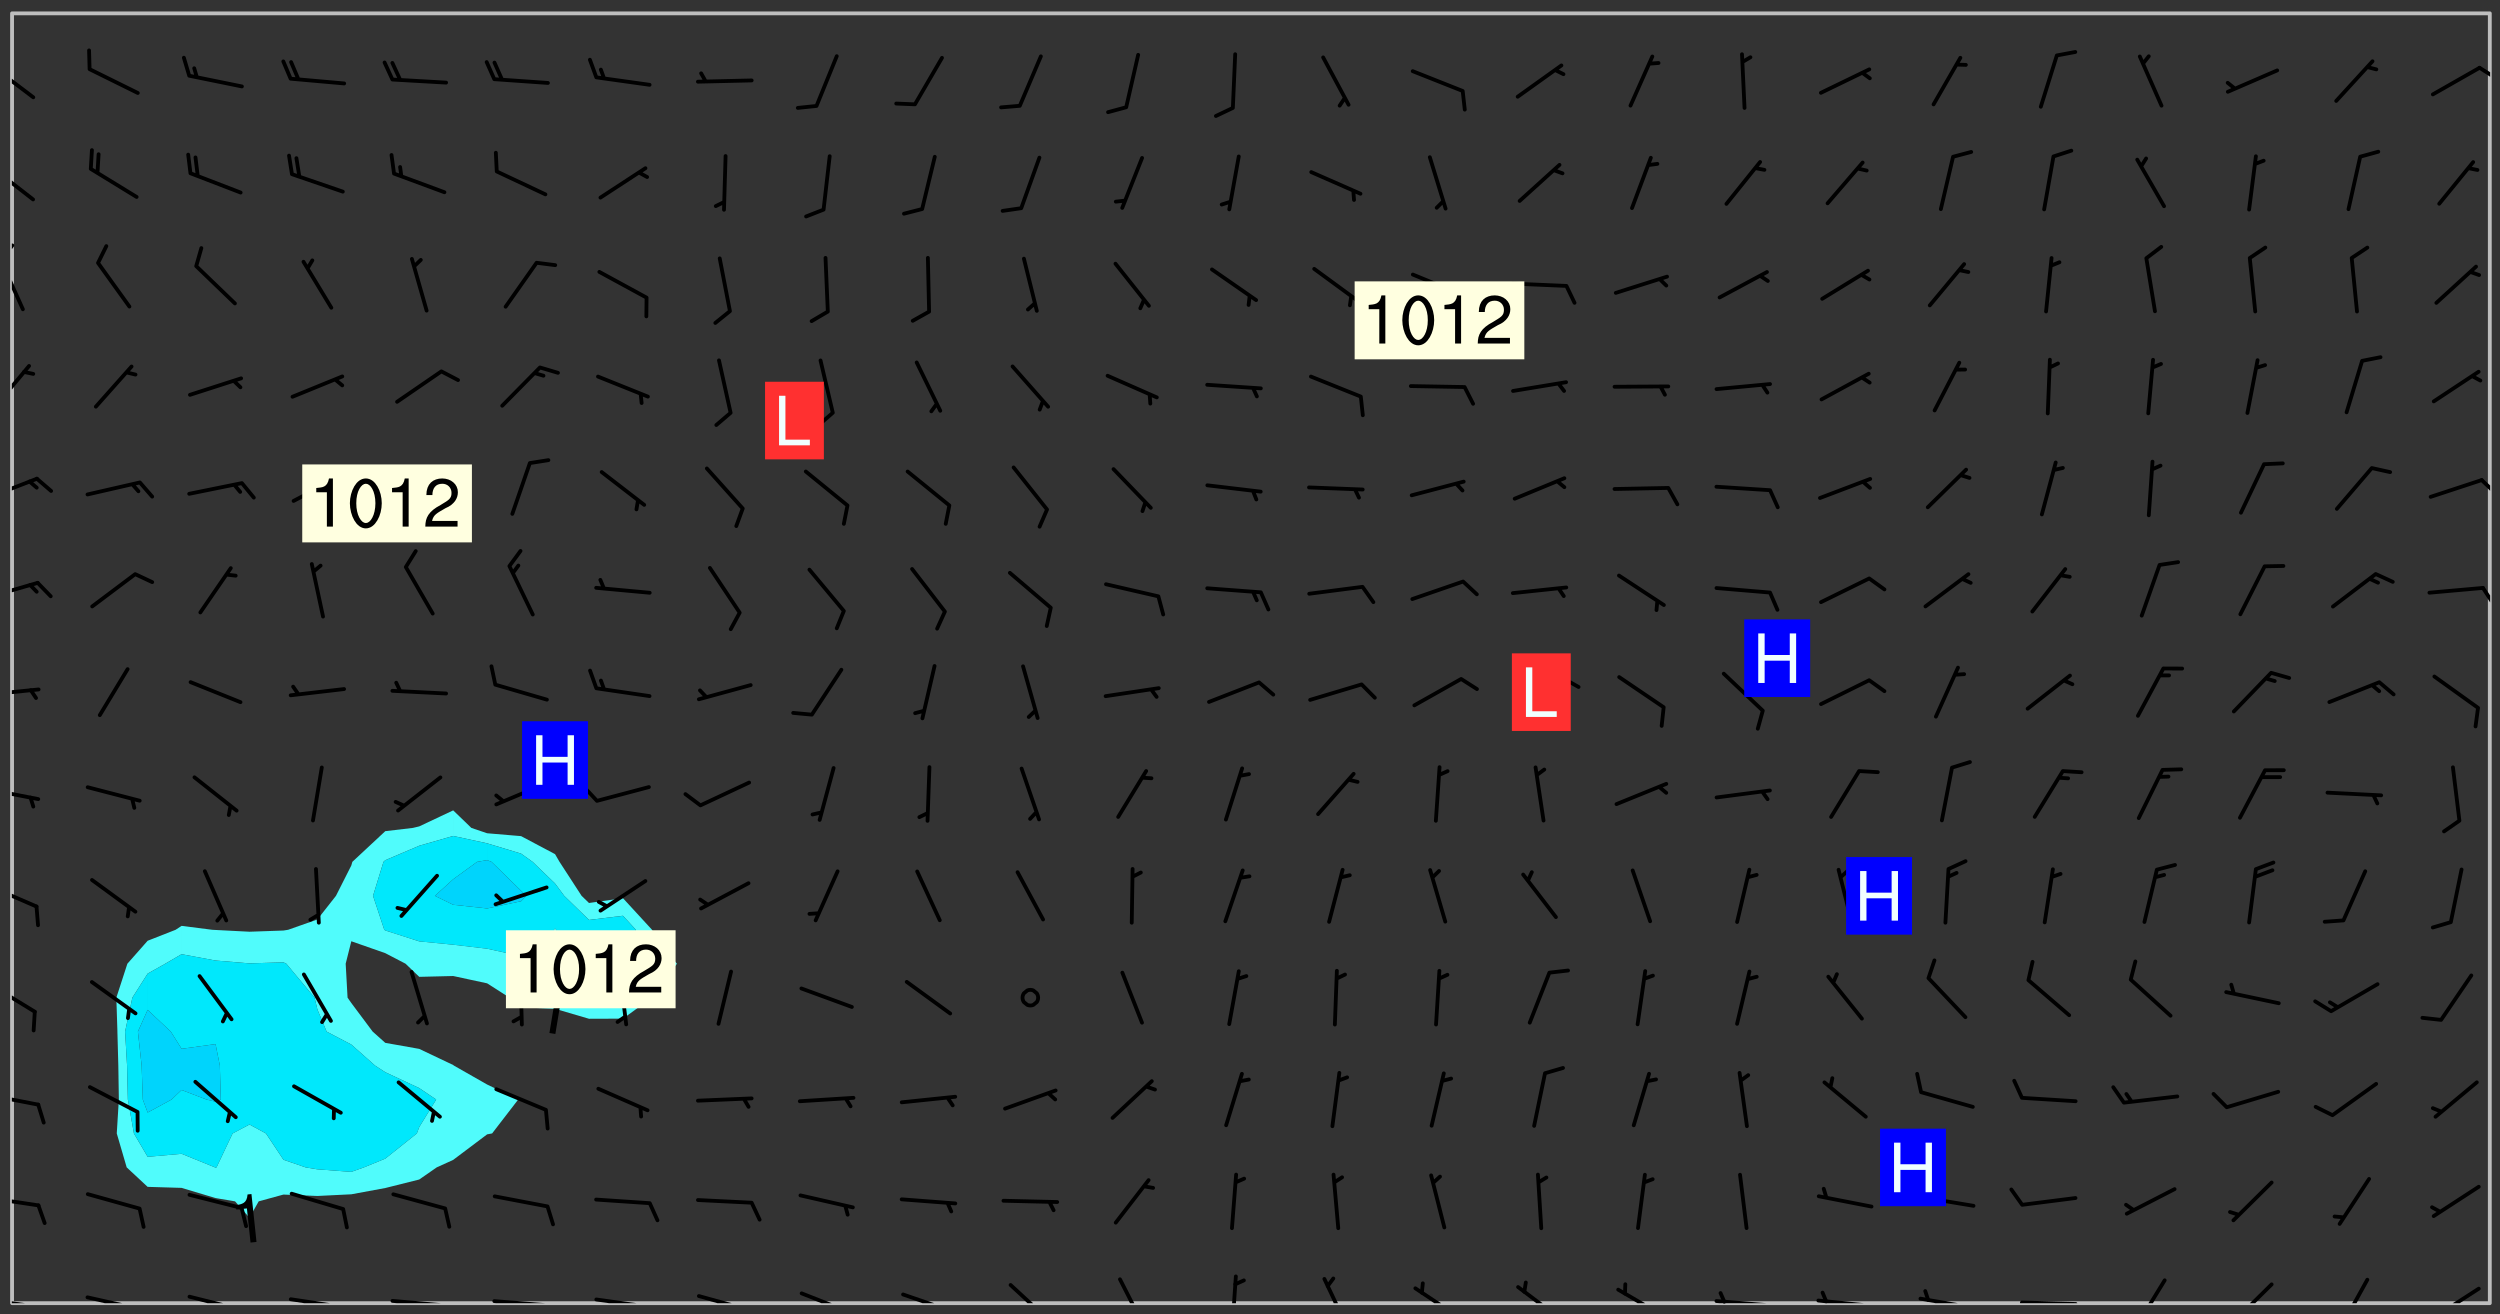 <svg xmlns="http://www.w3.org/2000/svg" role="img" xmlns:xlink="http://www.w3.org/1999/xlink" viewBox="142.45 309.95 326.84 171.84"><rect x="142.45" y="309.95" width="326.84" height="171.84" fill="#333333" stroke="none"/><defs><clipPath id="a"><path d="M144 311.672h1v168.656h-1zm0 0"/></clipPath><clipPath id="b"><path d="M144 311.672h324v168.656H144zm0 0"/></clipPath><clipPath id="c"><path d="M467 311.672h1v168.656h-1zm0 0"/></clipPath><clipPath id="d"><path d="M144 479h4v1.328h-4zm0 0"/></clipPath><clipPath id="e"><path d="M147 480h2v.328h-2zm0 0"/></clipPath><clipPath id="f"><path d="M153 479h8v1.328h-8zm0 0"/></clipPath><clipPath id="g"><path d="M160 480h2v.328h-2zm0 0"/></clipPath><clipPath id="h"><path d="M166 479h9v1.328h-9zm0 0"/></clipPath><clipPath id="i"><path d="M173 480h2v.328h-2zm0 0"/></clipPath><clipPath id="j"><path d="M180 479h8v1.328h-8zm0 0"/></clipPath><clipPath id="k"><path d="M187 480h2v.328h-2zm0 0"/></clipPath><clipPath id="l"><path d="M193 479h9v1.328h-9zm0 0"/></clipPath><clipPath id="m"><path d="M200 480h2v.328h-2zm0 0"/></clipPath><clipPath id="n"><path d="M206 479h9v1.328h-9zm0 0"/></clipPath><clipPath id="o"><path d="M213 480h3v.328h-3zm0 0"/></clipPath><clipPath id="p"><path d="M220 479h8v1.328h-8zm0 0"/></clipPath><clipPath id="q"><path d="M227 480h2v.328h-2zm0 0"/></clipPath><clipPath id="r"><path d="M233 479h8v1.328h-8zm0 0"/></clipPath><clipPath id="s"><path d="M247 478h8v2.328h-8zm0 0"/></clipPath><clipPath id="t"><path d="M260 478h8v2.328h-8zm0 0"/></clipPath><clipPath id="u"><path d="M265 480h2v.328h-2zm0 0"/></clipPath><clipPath id="v"><path d="M274 477h6v3.328h-6zm0 0"/></clipPath><clipPath id="w"><path d="M288 476h5v4.328h-5zm0 0"/></clipPath><clipPath id="x"><path d="M303 476h2v4.328h-2zm0 0"/></clipPath><clipPath id="y"><path d="M315 476h4v4.328h-4zm0 0"/></clipPath><clipPath id="z"><path d="M327 478h7v2.328h-7zm0 0"/></clipPath><clipPath id="A"><path d="M340 477h7v3.328h-7zm0 0"/></clipPath><clipPath id="B"><path d="M353 478h8v2.328h-8zm0 0"/></clipPath><clipPath id="C"><path d="M366 479h9v1.328h-9zm0 0"/></clipPath><clipPath id="D"><path d="M367 478h2v2.328h-2zm0 0"/></clipPath><clipPath id="E"><path d="M379 479h9v1.328h-9zm0 0"/></clipPath><clipPath id="F"><path d="M380 478h2v2.328h-2zm0 0"/></clipPath><clipPath id="G"><path d="M393 479h8v1.328h-8zm0 0"/></clipPath><clipPath id="H"><path d="M393 478h2v2.328h-2zm0 0"/></clipPath><clipPath id="I"><path d="M406 479h9v1.328h-9zm0 0"/></clipPath><clipPath id="J"><path d="M421 477h5v3.328h-5zm0 0"/></clipPath><clipPath id="K"><path d="M434 477h6v3.328h-6zm0 0"/></clipPath><clipPath id="L"><path d="M448 477h5v3.328h-5zm0 0"/></clipPath><clipPath id="M"><path d="M460 478h7v2.328h-7zm0 0"/></clipPath><clipPath id="N"><path d="M144 466h4v2h-4zm0 0"/></clipPath><clipPath id="O"><path d="M144 452h4v3h-4zm0 0"/></clipPath><clipPath id="P"><path d="M144 438h4v5h-4zm0 0"/></clipPath><clipPath id="Q"><path d="M144 425h4v4h-4zm0 0"/></clipPath><clipPath id="R"><path d="M144 412h4v3h-4zm0 0"/></clipPath><clipPath id="S"><path d="M144 399h4v3h-4zm0 0"/></clipPath><clipPath id="T"><path d="M144 385h4v4h-4zm0 0"/></clipPath><clipPath id="U"><path d="M466 386h2v4h-2zm0 0"/></clipPath><clipPath id="V"><path d="M144 372h4v4h-4zm0 0"/></clipPath><clipPath id="W"><path d="M466 372h2v3h-2zm0 0"/></clipPath><clipPath id="X"><path d="M144 357h3v7h-3zm0 0"/></clipPath><clipPath id="Y"><path d="M144 343h2v8h-2zm0 0"/></clipPath><clipPath id="Z"><path d="M144 341h1v4h-1zm0 0"/></clipPath><clipPath id="aa"><path d="M144 331h4v6h-4zm0 0"/></clipPath><clipPath id="ab"><path d="M144 318h4v5h-4zm0 0"/></clipPath><clipPath id="ac"><path d="M466 318h2v3h-2zm0 0"/></clipPath><g id="ad" clip-path="url(#clip1)"><path fill="#fff" fill-opacity="0" fill-rule="evenodd" d="M0 0h1000v1000H0zm0 0"/><path fill="#d3d3d3" fill-opacity="0" fill-rule="evenodd" d="M162.152 355.867l-.234.293.059.234.117.172.176.234.293.348.113.059.117-.172.059-.234.176-.176.465-.176h.699l.234.293.289.816.059.176.176.23.352.234.699.699.172.176.234.348.234.41.289.582.41.465.23.234.234.176.117.23.176.293.172 1.164v.234l.059.289.059.117.117.117.348.41.117.172.176.176.176.234.117.172.172.352.059.234.234.406.234-.059-.176.176-.059.93h-.582l-.234-.113-.348.113-.117.117-.059.293-.059.176-.117.172-.465.293-.059.234-.059.113v.645l.059.172v.41l.059.059v.406l.059.406.117.176.059.059.23.641-.059.293v.699l-.059.582v.234l-.059.23-.055.352v1.922l.055.117h.426l-.367.117-.023.352.891 1.168 1.742.539 1.34.359v.539l.09.809.535.715 1.52.27.891-.086.09 1.164.535.18 1.16-.18 2.055-.984 1.16-.363 1.879-.176 1.695-.18-.18.719-1.516.086-1.25.09-.805.27-1.074.809.27.719.535.898-.18.625-.266.809.266 1.078.625.898.805.18 1.25-.18-.266.723.098.504.055.293v.172l.059.293v.406l.176.117.352.117h.406l.293-.176.113-.117.059-.117.117-.23.059-.176.352-.465.23-.176.176-.059.176.059.059.176.117.988.055.469.059.172.117.234.176.059.816.059h.289l.117.234.059.406.059.352v1.105l.117.293.117.348.289.699.176.352.582.754.352.176.172.059.469.234.641.465.348.234.293.176.293.055.23.062.816.348.293.176.113.172.352.352.117.176.523.641v.289l.059.352v.348l.059.352.059.289.117.059.172.059h.176l.582.234.176.117.176.289.176.234.113.234.293.23.117.117v.41l.059.055.289.234.234.117.059.117.117.172.059.117.23.234.059.176.234.059.117.059-.117.113-.059.117v.117l-.117.293-.117.289v.582l.176.117.117.059.059.117.117.117.113.059.176.348.059.352.059.406v.176l-.059.176-.117.699v.172l.117.176.293.293h.406l.176.117.117.172.117.293v.234h-.527l-.23-.234h-.234l-.176.059-.059.699.059.348.117.176.176.41.117.23.289.469.176.055h.523l.234.059.758.641.059.293v.234l.059.059.23.348v.352l-.117.172v.293l.293.289.293.176.172.059.293.176.293.117.582.406.289.234.293.176.219.16.016.012.23.176.641.523.176.234.117.176.176.176.113.172v.641l.117.176.469.117.582.117.234.059.23.113.293.117.113.059.586.352.289.172.176.062.176.055.176.059.699.352.289.176.234.055.289.176.234.117.641.406.293.117.172.059.234.059.41.059.23.059.234.117.059.172-.41.176.469.059.059.293.113.234.176.055.234.059.176.059.406.117.641.234.117.172.059.234v.176l-.059.117-.059.406.234.234.117.059.348.117.641.23.176.117.289.117.176.176.234.465.582 1.105.176.176.348.176.176.117.352.117 1.047.523.234.059.465.113.293.059.465.176.758.582.234.234.348.465.176.176.289.234.816.699.293.176.289.289.293.176.293.289.695.641.176.176.293.234.289.234.469.289.641.582.348.234.234.293.348.348.352.465.934.992.348.406.117.176.234.059.113.117.645.176.23.113.234.059.293.176.23.117.934.699.406.406.234.176.406.176.234.117.816.348.348.234.234.117.293.289.23.117.758.352.352.172.23.059.293.117.234.059.871.176h.816l.469.23.172.059.875.699.465.117.293.059.176.059.23.059.469.059.348.059.352.059.406.059h.293l.172.059v.23l.176.176h.293l.348.059.352.059.699.117h.641l.465-.234.293-.176.172-.117.41-.172.289-.176.934-.465.469-.293.523-.293.465-.172.465-.176 1.051-.465.289-.117.41-.117.289-.117.527-.176 1.516-.699.582-.348.289-.059.293-.059.348-.117.875-.23.352-.117h.113l.234-.059.875-.234.234-.059h.812l.352-.059.816-.117.172-.059.352-.055.293-.059.23-.059.816-.176.176-.059h.348l.234-.059.465-.117.758-.172.234-.059h.348l.41-.117.289-.059 1.285-.059h.289l.41-.059.23-.059h.176l.875-.117h.406l.41-.117h.348l.352-.113.871-.059h1.75l1.047.289.41.117.289.117.352.117.289.117 1.051.172.289.059h.293l.293.059.172.059.41.059.172.059.117.059h.117l.117.059.352.059h.113l.41.066 1.922.395 1.926.395 1.52.449 1.695.719 2.145.805 1.605-.719 1.43-.805 1.16-1.078 1.25-.449 3.035-.719 1.875-.359 2.145-1.348 2.234-1.254 2.5-1.258 1.695-.449 1.785-.18 1.16-.27.625.539 1.34-.27.715-.988.984-1.344.445-.18.805-.359 1.875-.539 1.785-.449 1.25-.27 1.16-.09 1.699-.09 1.961-.27 1.25-.09h.539l.625-.09h.891l2.145-.18 2.41-.18 2.59-.09 1.695.18 1.609.09 1.43.359 1.16.719 1.875.988 1.16 1.527.266.715.629.09.355.898.535.539.535 1.527 1.074.359h.535l-.805.535.09 1.707.715 2.695.891.805.895.988.715 1.258 1.785.539 1.52-.18.355 1.344 1.609-.805.98-.539.27.27.316-.215.219-.145.801.449.449-.359h.355l.535-.27.539-.719.535-.27.625-.988 1.16.449.84.371 1.395.617 1.695-.18h1.605l1.785.09.18-1.707.535-1.344.805.27.492.848.402.406-.09.539v.359l.715.449.711-.27h1.43l.359.988.445 1.258.715 1.344 1.25.629 1.695.629.715-.18.18-.539.98-.09.449.359.086 1.258-.266.629-.535.18v.539l.715.984.266.539.984.988.801 1.078-.266.359-.09.898-.625 2.332-.355 2.066-.09 1.793-.18.719-.09.539v1.438l-.98 1.883-.359 1.707-.535.898-.805 1.168-.266.539 2.055 1.254.086.359-.355.539-.09-.18v.809l.09 1.438-.445.715-1.074.094-.266.715.535.898.805.719 1.16.809 1.34.27.445.359-.355.449-1.789-.09-1.25-.449-.715-.719-.625-.09-.176 3.59-.188 1.309h89.359V311.703h-55.27v49.082l.762.125 3.289.543 2.023 2.836v2.754l2.352.332 2.348.332h4.051l-1.379 4.16-2.023.707-2.023.703-.543.344-2.594 1.617-.188.117-2.023-2.078-.73-2.742-2.672-2.078-1.375-3.5-.066-.082-1.957-2.672 2.75-1.418v-49.082H294.422v91.414l.117.031.133.012.074.074.105.047.09.059.086.059.09.059.297.297.059.09.031.117.027.117.016.137-.031.117-.059.09-.059.086-.043.105-.047.102-.027.121v.145l.176.27.148.148.074.086.074.074.043.105.062.09.059.086.043.105.059.09.047.102.043.105.059.086.117.18.074.074.062.086.059.09.043.105.059.09.059.086.062.09.059.09.043.102.117.18.074.074.059.086.074.074.09.059.105.047h.148l.133-.016.133.016.102-.047.074-.074.047-.102-.016-.133v-.148l-.047-.105-.027-.117-.047-.102-.027-.121-.043-.102-.062-.09-.043-.102-.043-.105-.031-.117-.016-.133-.012-.137.086-.059.059-.086.121-.031.043.105.016.133v.117l.059.102.059.09.09.059.148.148.059.09.043.105-.012.102.086.059.105.047.086.059.09.059.074.074-.117.027-.105.047-.086.059-.074.074-.059.09-.062.086-.027.121-.047.102-.043.105-.031.117-.012.133-.016.133v.148l.027.117.047.105.043.102.059.09.074.074.09.059.074.074.09.059.059.09.043.105.047.102.117.031.133.016h.148l.117-.031.105.043.043.105.047.102.027.121L299.5 410l.027.117.031.121.027.117.105.043.102.047.133-.016.148.148.062.086.074.074.07.074.09.062.105.043.102.043.117.031.137.016.117-.031.074-.074.027-.117-.012-.133-.031-.121-.027-.117.043-.105h.117l.09.062.117.027h.148l.133.016h.148l.133.016.133-.016h.148l.133-.016.133-.012.137.012.117-.027.133-.016.191-.059-.059.176-.016.133-.027.121-.016.133-.059.086-.133.016-.105.047-.105.043-.117.031-.117.027-.266.031h-.148l-.133.016-.074.074.059.086.148.148.117.18.074.07.09.062.09.059.086.059.09.059.102.043.105.062.105.043.086.059.105.047.102.043.18.117.059.09-.043.102-.047.105.016.133.223.223.059.09.043.102.031.121.043.102.016.133.031.117.012.137.031.117.148.148.102.043.105.043.117.031.133.016.137.016h.117l.117-.031.09-.059.043-.105.047-.102.043-.105.031-.117.012-.133v-.148l-.012-.133-.016-.133-.031-.117-.043-.105-.047-.105-.043-.102-.043-.105-.016-.133.016-.133.027-.117.031-.117.027-.121.047-.102.09-.059.086-.062.074-.074.09-.059.223-.223.059-.086.074-.074.117-.18.059-.086v-.148l-.074-.074-.102-.047-.105-.043-.102-.043-.059-.09-.047-.105-.027-.117.09-.059.117-.031.102-.043.18-.117.148-.148.012-.133-.012-.105-.09-.059-.133.016h-.148l-.133.016-.133-.016-.121-.031-.086-.059-.074-.074-.059-.09-.062-.086-.117-.18-.059-.086.031-.121.086-.059.121-.031.059-.086v-.121l-.031-.117-.059-.09-.059-.086-.047-.105-.027-.117-.016-.133.059-.09.074-.074.09-.059.117-.18.074-.074.059-.086.148-.148.121-.031.133-.016.133.016.074.074.043.105.016.133-.031.117-.117.031-.133.012-.148.148-.043.105-.047.102-.027.121-.031.117v.148l.031.117.043.105.059.09.074.07.074.074.117.031.121.027.117-.027.133-.016h.117l.09.059.074.074.047.105.059.086.102.047.133.016.105.043.086.059-.012.105-.074.074-.18.117-.059.09-.09.059-.07.074-.074.074-.062.09-.027.117-.016.133.016.133-.016.133v.148l.016.133.027.117.031.121.074.074.09.059.086.059.09.059.117.031v.086l-.102.047-.09.059-.266.031-.117.027h-.148l-.105.043-.102.047-.059.09-.062.234-.012.133-.031.121-.016.133v.293l-.012.133.012.137.016.133.133.016.133.012.121.031.086.059.074.074.047.105.043.102.016.133v.445l-.016.133v.445l.031.266.027.117.016.133.031.117.086.211.031.266v.148l-.031.117-.027.117-.031.121-.027.117-.031.117-.031.121-.012.133-.016.133.09.059.117-.031.102.016.047.105-.031.266v.441l-.043.105-.047.105-.043.102-.043.105-.059.086-.031.121-.043.117-.031.117-.016.133.016.133.059.09.105.047.086.059.059.086-.012.137-.031.117-.043.102v.445l-.016.133v.148l-.031.117-.043.105-.027.117-.047.105-.043.102-.031.121-.027.117-.031.133-.031.117-.027.117-.043.105-.031.117-.031.121-.012.133-.016.133v.297l.027.117v.148l.047.398.027.117.059.09.121.031h.148l.133-.016.059.09v.117l-.059.09-.09.059-.102.043-.105.047-.09.059-.086.059-.137.016-.117-.031-.133-.016-.102.047-.062.086-.012.137-.016.133-.031.117-.027.117-.016.133-.031.121v.297l.016.133.031.117v.148l.012.133v.148l-.027.117-.047.102-.027.121-.031.117-.059.09-.074.074-.102.043-.105.047-.117.027-.121.031-.102-.047.059-.086.105-.047.027-.117.031-.117.027-.121.031-.117v-.148l.016-.133-.031-.117-.043-.105-.105.016-.074.074-.102.043-.09.062-.074.074-.043.102-.016.133-.031.117L304.25 426l-.031.117-.027.117-.031.121-.027.117-.031.117-.043.105-.09.059h-.09l-.117-.031-.031-.086.016-.137-.031-.117v-.148l-.012-.133v-.148l-.062-.234-.027-.121-.043-.102-.047-.105-.059-.086-.059-.09-.043-.105-.062-.086-.148-.148-.07-.074-.105-.047-.105-.043-.102-.043-.297-.297-.09-.074-.086-.059-.105-.043-.09-.062-.086-.059-.105-.043-.09-.059-.086-.062-.074-.07-.105-.047-.086-.059-.105-.043-.09-.062-.102-.043-.105-.043-.086-.059-.105-.047-.105-.043-.102-.047-.09-.059-.102-.043-.105-.043-.09-.062-.117-.027-.133-.016-.133.016H299.75l-.133.016-.117-.031-.09-.059-.074-.074-.09-.059-.102-.047h-.148l-.121-.027-.102-.043-.074-.074-.117-.18-.09-.059-.102-.043-.09-.062-.105-.043-.09-.059-.086-.059-.105-.047-.059-.086-.059-.09-.043-.105-.047-.102-.074-.074-.086-.059-.074-.074-.09-.059-.223-.223-.043-.105-.031-.266.105-.043h.145l.105.043.074.074.09.059.086.059.105.047.09.059.148.148.07.074.148.148.062.086.074.074.086.059.074.074.09.062.09.059.086.059.27.176.102.047.105.043.102.043.047-.074.059-.086.074-.074.07-.074.105.043.074.074.059.09.043.102.047.105.043.105.121.027.117-.027.074-.09.043-.105.059-.09.074-.074.105-.043.117-.027.133.012.09.059.148.148.059.09.043.105.047.102.043.105.043.102.105.047.105.043.133.016.086-.059.059-.09.074-.074.105-.043.117.027.105.047.102.043.105.043.102.047.18.117v.117l-.016.133.016.133.016.137.059.086.102.047.121.027.117.031h.148l.117-.031.059-.09.18-.117.059-.09.074-.074.059-.086.117-.18.18-.117.117.031.09.059.043.074-.016.133v.117l.09.059h.148l.133-.016.133-.012.266-.031.105-.043.117-.031.121-.027.074-.074.07-.074.062-.09-.016-.105-.047-.102-.102-.043-.105-.016-.117.027-.266.031h-.148l-.074-.074-.09-.059-.117-.031-.117-.027-.133-.016h-.148l-.133.016h-.297l-.105-.047-.148-.148-.043-.102-.059-.09.223-.223.086-.059.105-.043.117-.031.133-.016.133.016.137.016.102.043.133-.012.09-.062.102-.043.062-.09-.047-.102-.09-.059-.117-.031-.102-.043-.059-.09-.062-.09v-.117l.016-.133.105-.047.074-.07v-.121l-.09-.059-.031-.117.09-.059.074-.074.043-.105.059-.09.047-.102.016-.133v-.148l-.047-.105-.043-.102-.09-.059-.133-.016-.102-.043-.137-.016-.117-.031h-.445l-.133-.016-.133-.012-.133-.016-.117-.031h-.148l-.133-.016-.133-.012-.266-.031-.121-.043-.086-.059-.074-.074v-.148l.012-.133.105-.047.102-.043.133-.016h.152l.133-.016h.293l.121.031.102.043.09.059.234.062.121-.047.09-.059.102-.043.133-.016.105.043.102.047.133.012.121-.027h.145l.121-.031.117-.027.105-.047.074-.074.086-.059.148-.148.059-.086.047-.105.027-.117.016-.105-.102-.043-.09-.059-.117-.031-.105-.043-.09-.062-.074-.086-.074-.074-.102-.043-.105-.047-.102-.043-.059-.09-.047-.102-.086-.211-.062-.086-.059-.09-.074-.074-.086-.059h-.27l-.117.031-.09.059-.102.043-.133.016-.105-.016-.027-.117-.062-.09-.117-.031-.102-.043-.148-.148-.031-.117-.016-.105.074-.074.18-.117.117-.027.117-.031.137.016.102.043.105.043.102.047.105.043.117.031.133.016.117.027.133.016.105-.016.09-.059-.074-.074-.105-.043-.074-.074-.074-.09-.148-.148-.086-.059-.09-.059-.074-.074-.09-.059-.102-.047-.121-.027-.102-.047-.105-.043-.117-.031-.102-.043-.121-.031h-.148l-.117.031-.105.043-.086.062-.18.117-.086.059-.09.059-.105.047-.086.059-.105.043-.102.043-.105.047-.074.074-.059.09-.059.086-.047.105-.059.086-.074.074-.133-.012-.117-.031h-.117l-.074.074-.09.059-.074.074-.09.059-.086.059-.105.047-.102.043-.137.016-.102-.043-.148-.148-.105-.047h-.086l-.105.047-.102.043-.121.031-.117-.031-.074-.074v-.117l.031-.121.074-.07.059-.09.074-.074.117-.031.105-.043h.293l.133-.016.137-.016.102-.043.09-.059.102-.047.09-.059.133-.012.09.059.133.012.09-.059.086-.059.105-.043.09-.059.086-.062.09-.059.148-.148.059-.086.059-.09.105-.043.133-.016.117.027.121.031.059-.059.059-.09.031-.266.027-.117.105.012.133.016.102-.043.09-.059.059-.09.074-.074.059-.09.047-.102.012-.133-.012-.133-.047-.105-.148-.148-.059-.09-.059-.086-.043-.105v-.445l.016-.133v-.148l.012-.133-.059-.059-.09.059-.102-.043-.18-.117-.086-.059-.062-.09-.059-.09-.074-.074-.086-.059-.121.031-.102.012-.105.047-.086.059-.105.043-.148.148-.09.059-.086.059-.09.062-.105.043-.133.016v-.121l.105-.043.117-.031.074-.07.043-.105v-.148l-.027-.117-.148-.148-.133-.016h-.148l-.117.031-.105.043-.102.043-.09.062-.117.027-.074-.074.012-.133-.043-.102-.043-.105-.09-.059-.117.027-.121.031-.117.031-.102.043-.121.031-.102.043-.105.043-.09.059-.102.016v-.117l.016-.133-.059-.09-.074.043-.148.148-.059.09-.074.074-.047.105-.043.102-.074.074-.059.09-.074.074-.059.086-.074.074-.09.062-.074.07-.074.074-.102.016-.133.016-.105-.043v-.121l.148-.148.043-.102.059-.09.047-.102.043-.105.059-.09.031-.117.043-.102.031-.121.027-.117.047-.105.043-.102.043-.105.074-.07.09-.062.09-.059.102-.043h.297l.266-.031.105-.043-.074-.074-.117-.031-.105-.043-.09-.059-.102-.047-.09-.059-.102-.043-.105-.043-.09-.062-.086-.059-.105-.043-.102-.043-.121-.031-.117-.031-.102-.043L297.5 410.25l-.102-.043-.09-.059-.043-.105-.016-.133.102-.043.133-.016.137.016.133-.016.102-.043.059-.09.016-.105-.09-.059-.074-.074-.102-.043-.09-.059-.148-.148-.043-.105-.016-.133v-.293l-.059-.09-.09-.059-.074-.074-.043-.105-.031-.117-.059-.09-.074-.074-.117-.027-.074-.074-.09-.059-.09-.062-.086-.059-.074-.074-.059-.086-.047-.105-.086-.059-.148-.148-.195-.059-.133.016-.102.043-.074.074-.047.102-.043.105-.059.09-.059.086-.297.297-.09.059h-.086l-.062-.086-.043-.105.031-.117.059-.09.027-.117-.012-.133-.09-.062-.105.047-.117.027-.117.031-.27.176-.102.047-.117.027-.105.047-.09.059-.102.043-.059-.086-.047-.105.016-.133.047-.105.07-.074.074-.07.059-.09v-.148l-.043-.105h-.238l-.102.047-.031.117-.027.117-.031.121-.074.043-.133.016-.074-.047-.043-.102-.043-.105-.047-.102-.043-.105-.121.031-.102.043-.133.016-.117.031-.105.043-.09.059-.102.047-.121.027-.133.016-.102-.043-.059-.09-.047-.105-.043-.102-.043-.105v-.117l.059-.09.086-.059.18-.117.102-.047.105-.043.105-.059.102-.043.09-.062.102-.043.105-.059.102-.047.09-.059.105-.043.102-.043.09-.062.102-.043.137-.016.117.031.102.043.121.031.102.043.105.047.102.043.105.043.102.047.105.043.102.043.105.047.086.059.105.043.117.031.105.043.102.047.09.059.105.043.102.043.105.047.117.027.102.047.121.027h.148l.086-.059.016-.102.059-.09-.027-.117-.074-.074-.117-.18-.074-.074-.09-.074-.18-.117-.086-.059-.105-.043-.102-.047-.27-.176-.059-.09-.074-.074-.059-.09-.043-.102-.031-.117-.016-.137v-.562l-.012-.133-.016-.133-.031-.117-.016-.133-.012-.133-.031-.121-.223-.223-.059-.086-.016-.105.031-.117.133-.016v-91.414H172.992v1.453l-.059.234-.352 1.051-.172.523-.117.348-.176.41-.117.172-.234.293-.23.059h-.352l-.117.059-.23.406v.293l.117.176.23.23.117.234.641.758.293.465.176.234.23.352.234.348.641.816.176.465.172.41.117.695.176.469.117 1.398.059.465v.875l.117 1.047v4.781l-.059.465-.352 1.281-.176.523-.113.41-.352.93L172.934 336l-.234.582-.117.176-.172.348-.176.406-.352.816-.059.293-.113.293-.117.289-.059.176-.117.875-.059.406-.059.117-.059.176-.059.172-.23.527-.117.172v.234l-.117.234-.059.172-.176.586v.289l-.059.176v.293l-.059.113-.059.527v.172l-.055.234v2.621l-.176.816-.117.176-.176.234-.117.172-.113.234-.586.934-.23.289-.293.465-.176.234-.289.352-.352.699-.113.23-.176.41-.176.23-.406.527-.816.699-.293.172-.289.234-.176.117-.176.176-.523.406-.527.176-.172.176-.234.055-.641.176h-.758m12.211 31.023l-1.074.449.359.895 1.25-.715.445-.539-.98-.09"/><path fill="#d3d3d3" fill-opacity="0" fill-rule="evenodd" d="M201.508 416.598h-.895l.449.629.98.359.805-.09.445-.988-.176.09-.715-.355-.895.355m154.621 59.07l-.059-.523v-.293l.113-.293.059-.23.469-.469h.113l.117-.113.117-.059h.176l.234-.059h.348l.234.059.117.059.23.172.059.176.117.582v.293l-.117.176-.172.289-.176.176-.527.523-.23.234-.117.059h-.176l-.117-.059-.406-.293-.176-.117-.117-.059-.059-.113-.055-.117m6.641-10.957l-.059-.172v-1.109l.059-.172.176-.059.172-.059h.176l.234-.059.117.059.059.699-.059.172-.117.176-.117.059-.234.523-.113.059h-.234l-.059-.117m9.613-14.391l-.117-.176v-.699l.293-.875.117-.172.176-.352.113-.23.117-.293.352-.758.117-.23.172-.234h.176l.117-.059h.641l.117.059.234.234.172.113.352.293.117.117.113.176v.113l.117.059.117.117v.699l-.059.176v.23l-.059.176-.348 1.051-.117.23-.117.234-.117.059-.23.234-.641.289h-.875l-.41-.117-.641-.465"/><path fill="none" stroke="#bebebe" stroke-linecap="round" stroke-linejoin="round" stroke-miterlimit="10" stroke-width=".5" d="M467.957 311.695H144.027v168.625h323.93v-168.625"/><g clip-path="url(#a)"><path fill="#fff" fill-opacity="0" fill-rule="evenodd" d="M144 475.891v4.438h.004H144V311.672h.004H144v164.219"/></g><g clip-path="url(#b)"><path fill="#fff" fill-opacity="0" fill-rule="evenodd" d="M144.004 480.328V311.672h57.695v104.227l-4.438 2.094-.832.199-3.609.426-4.305 4.012-.133.469-2.008 3.973-2.43 3.09-3.82 1.348-.617.098-4.441.156-4.438-.23-.422-.023-4.016-.512-.781.512-3.656 1.434-2.652 3.004-1.441 4.438.141 4.438.121 4.441.07 4.438-.273 4.438 1.297 4.438 2.738 2.547 4.438.133 4.438 1.332 2.551.43 1.887 2.141 1.207-2.141 3.234-.887 4.438.184 4.438-.219 4.438-.82 4.441-1.113 2.285-1.586 2.152-.977 4.438-3.34.652-.121 3.418-4.438-4.07-1.957-4.352-2.48-.086-.07-4.438-2.109-4.441-.789-1.648-1.473-2.789-3.734-.492-.703-.246-4.438.738-2.934 4.438 1.555 2.648 1.379 1.793 1.719 4.438-.109 4.438.957 2.926 1.871 1.512 1.266 4.441.191 4.438 1.305 4.438-.016 3.797-2.746.641-.664 2.617-3.773-2.617-3.176-.637-1.262-3.801-4.133-4.438.633-.969-.938-2.883-4.441-.586-1.008-4.441-2.355-4.438-.375-2.062-.699-2.375-2.293V311.672h266.297v168.656H144.004"/></g><path fill="#50fcfc" fill-rule="evenodd" d="M157.801 444.82l-.141-4.438 1.441-4.438 2.652-3.004 3.656-1.434.781-.512v3.703l-2.141 1.246-2.297 1.293-2 3.145-.949 4.438.258 4.441.105 4.438.793 4.438 1.793 3.051 4.438-.395 4.375 1.781.062.031.125-.031 2.105-4.438 2.207-1.172 2.156 1.172 2.285 3.434 2.91 1.004 1.527.25 4.438.332 1.633-.582 2.805-1.148 4.125-3.289.316-.844 2.215-3.594-2.215-1.492-4.441-2.078-1.336-.867-3.102-2.75-3.23-1.691-1.207-2.895-.371-1.543-3.688-4.438-.379-.18-4.441.133-4.438-.371-4.438-.828v-3.703l4.016.512.422.023 4.438.23 4.441-.156.617-.098 3.82-1.348 2.43-3.09 2.008-3.973.133-.469 4.305-4.012 3.609-.426.832-.199 4.438-2.094v3.344l-4.438 1.277-4.441 1.891-.234.219-1.367 4.441 1.469 4.438.133.086 4.441 1.43 4.438.434 4.438.523 4.438.98 2.16.984 2.281.801 4.438 1.262 3.422-2.062 1.016-.438 1.688-4-1.688-1.832-4.438.547-3.242-3.152-1.195-1.613-2.934-2.828-1.508-1.078-4.438-1.344-4.438-.965v-3.344l2.375 2.293 2.062.699 4.438.375 4.441 2.355.586 1.008 2.883 4.441.969.938 4.438-.633 3.801 4.133.637 1.262 2.617 3.176-2.617 3.773-.641.664-3.797 2.746-4.438.016-4.438-1.305-4.441-.191-1.512-1.266-2.926-1.871-4.438-.957-4.438.109-1.793-1.719-2.648-1.379-4.438-1.555-.738 2.934.246 4.438.492.703 2.789 3.734 1.648 1.473 4.441.789 4.438 2.109.086.07 4.352 2.48 4.07 1.957-3.418 4.438-.652.121-4.438 3.34-2.152.977-2.285 1.586-4.441 1.113-4.438.82-4.438.219-4.438-.184-3.234.887-1.207 2.141-1.887-2.141-2.551-.43-4.438-1.332-4.438-.133-2.738-2.547-1.297-4.438.273-4.438-.07-4.438-.121-4.441"/><path fill="#00e8fc" fill-rule="evenodd" d="M159.062 449.262l-.258-4.441.949-4.438 2-3.145v4.738l-1.277 2.844.492 4.441.152 4.438.633 1.699 3.125-1.699 1.312-1.25 3.254 1.25 1.184.281.688-.281-.121-4.438-.566-2.812-4.438.617-1.41-2.246-3.027-2.844v-4.738l2.297-1.293 2.141-1.246 4.438.828 4.438.371 4.441-.133.379.18 3.688 4.438.371 1.543 1.207 2.895 3.23 1.691 3.102 2.75 1.336.867 4.441 2.078 2.215 1.492-2.215 3.594-.316.844-4.125 3.289-2.805 1.148-1.633.582-4.438-.332-1.527-.25-2.91-1.004-2.285-3.434-2.156-1.172-2.207 1.172-2.105 4.438-.125.031-.062-.031-4.375-1.781-4.438.395-1.793-3.051-.793-4.438-.105-4.438"/><path fill="#00d4fc" fill-rule="evenodd" d="M160.969 449.262l-.492-4.441 1.277-2.844 3.027 2.844 1.41 2.246 4.438-.617.566 2.812.121 4.438-.688.281-1.184-.281-3.254-1.25-1.312 1.25-3.125 1.699-.633-1.699-.152-4.438"/><path fill="#00e8fc" fill-rule="evenodd" d="M192.688 431.508l-1.469-4.438 1.367-4.441.234-.219 4.441-1.891 4.438-1.277 4.438.965v2.191l-1.32.23-3.117 2.27-2.391 2.172 2.391 1.168 4.438.48 4.438-.941.688-.707-.688-.664-3.867-3.777-.57-.23v-2.191l4.438 1.344 1.508 1.078 2.934 2.828v5.883l-.16.168.16.484.152-.484-.152-.168v-5.883l1.195 1.613 3.242 3.152 4.438-.547 1.688 1.832-1.688 4-1.016.438-3.422 2.062-4.438-1.262-2.281-.801-2.16-.984-4.438-.98-4.438-.523-4.438-.434-4.441-1.43-.133-.086"/><path fill="#00d4fc" fill-rule="evenodd" d="M201.699 428.238l-2.391-1.168 2.391-2.172 3.117-2.27 1.32-.23.57.23 3.867 3.777.688.664-.688.707-4.438.941-4.438-.48"/><path fill="#50fcfc" fill-rule="evenodd" d="M215.016 431.34l-.16.168.16.484.152-.484-.152-.168"/><g clip-path="url(#c)"><path fill="#fff" fill-opacity="0" fill-rule="evenodd" d="M467.996 480.328H468V311.672h-.004H468v168.656h-.004"/></g><path fill="#fff" fill-opacity="0" fill-rule="evenodd" d="M210.801 446.281l5.762.957 1.633-9.828-5.766-.957-1.629 9.828"/><path fill-rule="evenodd" d="M215.582 438.836l.504.082-1.031 6.211-.777-.129.734-4.43-1.367-.227.09-.547.562.027.258-.012.242-.051.223-.105.207-.18.188-.27.168-.371"/><path fill="#fff" fill-opacity="0" fill-rule="evenodd" d="M172.191 474.562l5.809-.617-1.047-9.906-5.809.617 1.047 9.906"/><path fill-rule="evenodd" d="M174.816 466.109l.508-.055.66 6.262-.781.082-.473-4.465-1.383.148-.059-.555.551-.121.246-.082.219-.113.188-.16.152-.23.109-.305.062-.406"/><g clip-path="url(#d)"><path fill="none" stroke="#000" stroke-linecap="round" stroke-linejoin="round" stroke-miterlimit="10" stroke-width=".5" d="M147.477 480.828l-6.953-.996"/></g><g clip-path="url(#e)"><path fill="none" stroke="#000" stroke-linecap="round" stroke-linejoin="round" stroke-miterlimit="10" stroke-width=".5" d="M147.477 480.828l.836 2.305"/></g><g clip-path="url(#f)"><path fill="none" stroke="#000" stroke-linecap="round" stroke-linejoin="round" stroke-miterlimit="10" stroke-width=".5" d="M160.742 481.098l-6.855-1.539"/></g><g clip-path="url(#g)"><path fill="none" stroke="#000" stroke-linecap="round" stroke-linejoin="round" stroke-miterlimit="10" stroke-width=".5" d="M160.742 481.098l.652 2.367"/></g><g clip-path="url(#h)"><path fill="none" stroke="#000" stroke-linecap="round" stroke-linejoin="round" stroke-miterlimit="10" stroke-width=".5" d="M174.039 481.188l-6.816-1.715"/></g><g clip-path="url(#i)"><path fill="none" stroke="#000" stroke-linecap="round" stroke-linejoin="round" stroke-miterlimit="10" stroke-width=".5" d="M174.039 481.188l.586 2.379"/></g><g clip-path="url(#j)"><path fill="none" stroke="#000" stroke-linecap="round" stroke-linejoin="round" stroke-miterlimit="10" stroke-width=".5" d="M187.418 480.852l-6.949-1.043"/></g><g clip-path="url(#k)"><path fill="none" stroke="#000" stroke-linecap="round" stroke-linejoin="round" stroke-miterlimit="10" stroke-width=".5" d="M187.418 480.852l.82 2.312"/></g><g clip-path="url(#l)"><path fill="none" stroke="#000" stroke-linecap="round" stroke-linejoin="round" stroke-miterlimit="10" stroke-width=".5" d="M200.762 480.633l-7-.609"/></g><g clip-path="url(#m)"><path fill="none" stroke="#000" stroke-linecap="round" stroke-linejoin="round" stroke-miterlimit="10" stroke-width=".5" d="M200.762 480.633l.957 2.262"/></g><g clip-path="url(#n)"><path fill="none" stroke="#000" stroke-linecap="round" stroke-linejoin="round" stroke-miterlimit="10" stroke-width=".5" d="M214.078 480.602l-7.004-.547"/></g><g clip-path="url(#o)"><path fill="none" stroke="#000" stroke-linecap="round" stroke-linejoin="round" stroke-miterlimit="10" stroke-width=".5" d="M214.078 480.602l.98 2.25"/></g><g clip-path="url(#p)"><path fill="none" stroke="#000" stroke-linecap="round" stroke-linejoin="round" stroke-miterlimit="10" stroke-width=".5" d="M227.371 480.816l-6.961-.977"/></g><g clip-path="url(#q)"><path fill="none" stroke="#000" stroke-linecap="round" stroke-linejoin="round" stroke-miterlimit="10" stroke-width=".5" d="M227.371 480.816l.836 2.309"/></g><g clip-path="url(#r)"><path fill="none" stroke="#000" stroke-linecap="round" stroke-linejoin="round" stroke-miterlimit="10" stroke-width=".5" d="M240.59 481.27l-6.77-1.879"/></g><g clip-path="url(#s)"><path fill="none" stroke="#000" stroke-linecap="round" stroke-linejoin="round" stroke-miterlimit="10" stroke-width=".5" d="M253.789 481.617l-6.535-2.578"/></g><g clip-path="url(#t)"><path fill="none" stroke="#000" stroke-linecap="round" stroke-linejoin="round" stroke-miterlimit="10" stroke-width=".5" d="M267.156 481.473l-6.641-2.289"/></g><g clip-path="url(#u)"><path fill="none" stroke="#000" stroke-linecap="round" stroke-linejoin="round" stroke-miterlimit="10" stroke-width=".5" d="M266.191 481.141l.191 1.211"/></g><g clip-path="url(#v)"><path fill="none" stroke="#000" stroke-linecap="round" stroke-linejoin="round" stroke-miterlimit="10" stroke-width=".5" d="M279.734 482.711l-5.164-4.766"/></g><g clip-path="url(#w)"><path fill="none" stroke="#000" stroke-linecap="round" stroke-linejoin="round" stroke-miterlimit="10" stroke-width=".5" d="M292.059 483.461l-3.188-6.262"/></g><g clip-path="url(#x)"><path fill="none" stroke="#000" stroke-linecap="round" stroke-linejoin="round" stroke-miterlimit="10" stroke-width=".5" d="M304.02 476.824l-.48 7.012"/></g><path fill="none" stroke="#000" stroke-linecap="round" stroke-linejoin="round" stroke-miterlimit="10" stroke-width=".5" d="M303.953 477.844l1.117-.5"/><g clip-path="url(#y)"><path fill="none" stroke="#000" stroke-linecap="round" stroke-linejoin="round" stroke-miterlimit="10" stroke-width=".5" d="M315.594 477.152l3.004 6.352"/></g><path fill="none" stroke="#000" stroke-linecap="round" stroke-linejoin="round" stroke-miterlimit="10" stroke-width=".5" d="M316.031 478.078l.73-.984"/><g clip-path="url(#z)"><path fill="none" stroke="#000" stroke-linecap="round" stroke-linejoin="round" stroke-miterlimit="10" stroke-width=".5" d="M327.488 478.379l5.848 3.898"/></g><path fill="none" stroke="#000" stroke-linecap="round" stroke-linejoin="round" stroke-miterlimit="10" stroke-width=".5" d="M328.34 478.945l.121-1.219"/><g clip-path="url(#A)"><path fill="none" stroke="#000" stroke-linecap="round" stroke-linejoin="round" stroke-miterlimit="10" stroke-width=".5" d="M340.918 478.215l5.613 4.227"/></g><path fill="none" stroke="#000" stroke-linecap="round" stroke-linejoin="round" stroke-miterlimit="10" stroke-width=".5" d="M341.734 478.828l.195-1.211"/><g clip-path="url(#B)"><path fill="none" stroke="#000" stroke-linecap="round" stroke-linejoin="round" stroke-miterlimit="10" stroke-width=".5" d="M354.008 478.555l6.066 3.547"/></g><path fill="none" stroke="#000" stroke-linecap="round" stroke-linejoin="round" stroke-miterlimit="10" stroke-width=".5" d="M354.891 479.07l.047-1.223"/><g clip-path="url(#C)"><path fill="none" stroke="#000" stroke-linecap="round" stroke-linejoin="round" stroke-miterlimit="10" stroke-width=".5" d="M366.855 480.043l7.004.57"/></g><g clip-path="url(#D)"><path fill="none" stroke="#000" stroke-linecap="round" stroke-linejoin="round" stroke-miterlimit="10" stroke-width=".5" d="M367.875 480.129L367.387 479"/></g><g clip-path="url(#E)"><path fill="none" stroke="#000" stroke-linecap="round" stroke-linejoin="round" stroke-miterlimit="10" stroke-width=".5" d="M380.176 479.977l6.992.703"/></g><g clip-path="url(#F)"><path fill="none" stroke="#000" stroke-linecap="round" stroke-linejoin="round" stroke-miterlimit="10" stroke-width=".5" d="M381.191 480.078l-.465-1.137"/></g><g clip-path="url(#G)"><path fill="none" stroke="#000" stroke-linecap="round" stroke-linejoin="round" stroke-miterlimit="10" stroke-width=".5" d="M393.523 479.73l6.926 1.199"/></g><g clip-path="url(#H)"><path fill="none" stroke="#000" stroke-linecap="round" stroke-linejoin="round" stroke-miterlimit="10" stroke-width=".5" d="M394.531 479.902l-.383-1.164"/></g><g clip-path="url(#I)"><path fill="none" stroke="#000" stroke-linecap="round" stroke-linejoin="round" stroke-miterlimit="10" stroke-width=".5" d="M406.789 480.23l7.023.199"/></g><g clip-path="url(#J)"><path fill="none" stroke="#000" stroke-linecap="round" stroke-linejoin="round" stroke-miterlimit="10" stroke-width=".5" d="M421.781 483.324l3.672-5.992"/></g><g clip-path="url(#K)"><path fill="none" stroke="#000" stroke-linecap="round" stroke-linejoin="round" stroke-miterlimit="10" stroke-width=".5" d="M434.43 482.797l5.004-4.934"/></g><g clip-path="url(#L)"><path fill="none" stroke="#000" stroke-linecap="round" stroke-linejoin="round" stroke-miterlimit="10" stroke-width=".5" d="M448.547 483.402l3.398-6.148"/></g><g clip-path="url(#M)"><path fill="none" stroke="#000" stroke-linecap="round" stroke-linejoin="round" stroke-miterlimit="10" stroke-width=".5" d="M460.605 482.23l5.91-3.805"/></g><g clip-path="url(#N)"><path fill="none" stroke="#000" stroke-linecap="round" stroke-linejoin="round" stroke-miterlimit="10" stroke-width=".5" d="M147.473 467.539l-6.945-1.051"/></g><path fill="none" stroke="#000" stroke-linecap="round" stroke-linejoin="round" stroke-miterlimit="10" stroke-width=".5" d="M147.473 467.539l.816 2.312m12.41-1.895l-6.77-1.887m6.77 1.887l.527 2.395m12.809-2.477l-6.812-1.719m6.812 1.719l.59 2.379m12.688-2.238l-6.734-2.004m6.734 2.004l.488 2.406m12.848-2.484l-6.777-1.848m6.777 1.848l.543 2.395m12.836-2.66l-6.902-1.316m6.902 1.316l.723 2.344m12.645-2.766l-7.012-.473m7.012.473l1.008 2.238m12.312-2.301l-7.02-.348m7.02.348l1.043 2.219m12.188-1.609l-6.848-1.566m5.852 1.34l.32 1.184m14.07-1.473l-7.008-.535m5.988.457l.492 1.125m13.852-1.23l-7.027-.168m6.004.145l.551 1.098m12.422-3.938l-4.297 5.559m3.672-4.75l1.211.207m10.855-1.738l-.547 7.004m.469-5.984l1.125-.492m11.688-.523l.617 7m-.527-5.984l1.027-.668m11.641-.254l1.727 6.809m-1.477-5.82l.91-.824m12.801-.266l.438 7.012m-.375-5.992l1.047-.641m12.875-.359l-.902 6.973m.77-5.957l1.148-.434m11.422-.582l.855 6.973m9.438-4.16l6.898 1.348m-5.895-1.152l-.355-1.176m12.648 1.078l6.934 1.152m-6.934-1.152l-.777-2.328m14.074 3.348l6.969-.887m-6.969.887l-1.418-2.004m15.094 3.168l6.25-3.215m-5.34 2.746l-1.008-.699m14.039 2.031l4.996-4.941m-4.27 4.223l-1.172-.367m14.332 1.555l3.852-5.879m-3.293 5.023l-1.219-.113m12.957-.055l5.891-3.832m-5.035 3.273l-1.074-.594"/><g clip-path="url(#O)"><path fill="none" stroke="#000" stroke-linecap="round" stroke-linejoin="round" stroke-miterlimit="10" stroke-width=".5" d="M147.449 454.367l-6.898-1.336"/></g><path fill="none" stroke="#000" stroke-linecap="round" stroke-linejoin="round" stroke-miterlimit="10" stroke-width=".5" d="M147.449 454.367l.719 2.348m12.262-1.391l-6.23-3.25m6.23 3.25l.02 2.453m12.824-1.766l-5.285-4.629m4.516 3.957l-.281 1.195m14.781-1.109l-6.117-3.457m5.227 2.957l-.031 1.227m13.879-.207l-5.402-4.492m4.617 3.84l-.25 1.199m14.895-1.441l-6.488-2.703m6.488 2.703l.227 2.441m13.062-2.387l-6.438-2.816m5.5 2.406l.094 1.227m14.449-2.371l-7.02.297m6-.254l.621 1.059m13.711-1.176l-7.012.445m5.992-.383l.645 1.047m13.68-1.25l-6.992.727m5.973-.621l.688 1.02m13.457-1.949l-6.613 2.375m5.652-2.027l.906.824m12.629-2.387l-5.133 4.801m4.387-4.102l1.16.398m11.367-2.055l-2.062 6.719m1.762-5.742l1.203-.234m11.836-.867l-.91 6.969m.777-5.957l1.148-.43m12.641-.52l-1.594 6.844m1.363-5.848l1.188-.316m12.273-.699l-1.422 6.883m1.422-6.883l2.355-.688m11.25.762l-2.004 6.734m1.711-5.754l1.203-.246m10.922-.848l.961 6.961m-.82-5.949l.992-.719m9.961.941l5.406 4.492m-4.621-3.84l.25-1.199m11.602 1.832l6.762 1.918m-6.762-1.918l-.516-2.398m13.703 3.137l7.016.441m-7.016-.441l-1.012-2.234m14.344 2.863l6.98-.812m-6.98.812l-1.395-2.02m2.41 1.902l-.695-1.012m13.121 1.73l6.73-2.02m-6.73 2.02l-1.727-1.742m15.551 2.781l5.711-4.094m-5.711 4.094l-2.199-1.094m15.672 1.297l5.398-4.5m-4.613 3.844l-1.137-.465"/><g clip-path="url(#P)"><path fill="none" stroke="#000" stroke-linecap="round" stroke-linejoin="round" stroke-miterlimit="10" stroke-width=".5" d="M146.996 442.219l-5.992-3.672"/></g><path fill="none" stroke="#000" stroke-linecap="round" stroke-linejoin="round" stroke-miterlimit="10" stroke-width=".5" d="M146.996 442.219l-.148 2.449m13.32-2.234l-5.707-4.098m4.879 3.5l-.164 1.215m13.547.156l-4.184-5.645m3.574 4.824l-.527 1.105m14.129-.074l-3.539-6.07m3.023 5.188l-.645 1.043m13.715.172l-2.016-6.73m1.723 5.75l-.875.863m13.574.262l-.203-7.023m.176 6.004l-1.066.605m14.734.391l-.852-6.977m.727 5.961l-1.004.703m13.195.242l1.645-6.832m15.793 4.625l-6.598-2.418m19.453 3.273l-5.68-4.133m17.176 2.066l-.02-.199-.059-.191L278 439.816l-.457-.379-.191-.059-.199-.02-.199.02-.195.059-.457.379-.094.176-.059.191-.02.199.02.199.059.191.094.18.457.375.195.059.199.02.199-.02.191-.059.457-.375.094-.18.059-.191.02-.199m11.008-3.27l2.57 6.539m12.656-6.727l-1.254 6.914m1.074-5.906l1.168-.375m11.832-.688l-.262 7.023m.227-6l1.102-.535m12.336-.484l-.438 7.016m.375-5.992l1.117-.508m13.328-.277l-2.57 6.539m2.57-6.539l2.438-.281m10.09.074l-.996 6.957m.852-5.945l1.152-.418m12.617-.535l-1.617 6.836m1.383-5.84l1.188-.312m9.355-.008l4.395 5.484m-3.754-4.684l.484-1.129m11.973.52l4.832 5.102m-4.832-5.102l.781-2.324m12.285 2.586l5.328 4.582m-5.328-4.582l.539-2.395m12.84 2.324l5.203 4.719m-5.203-4.719l.602-2.379m11.875 4.012l6.875 1.453m-5.871-1.242l-.34-1.18m13.055 3.465l6.07-3.535m-6.07 3.535l-2.086-1.293m2.969.777l-1.043-.645m14.535 2.297l3.953-5.809m-3.953 5.809l-2.441-.27"/><g clip-path="url(#Q)"><path fill="none" stroke="#000" stroke-linecap="round" stroke-linejoin="round" stroke-miterlimit="10" stroke-width=".5" d="M147.223 428.465l-6.445-2.793"/></g><path fill="none" stroke="#000" stroke-linecap="round" stroke-linejoin="round" stroke-miterlimit="10" stroke-width=".5" d="M147.223 428.465l.199 2.445m12.73-1.77l-5.672-4.145m4.844 3.543l-.172 1.215m12.879.535l-2.801-6.441m2.395 5.504l-.766.961m13.273.266l-.375-7.02m.32 5.996l-1.051.633m11.902-.488l4.66-5.258m-3.98 4.492l-1.195-.289m12.824-.477l6.672-2.199m-5.699 1.879L207.324 427m13.633 2.004l5.867-3.871m-5.012 3.309l-1.078-.586m13.371.863l6.203-3.301m-5.301 2.82l-1.02-.684m15.098 2.719l2.871-6.41m-2.453 5.48l-1.227.082m17.035.832l-2.953-6.379m13.121.098l3.34 6.184m11.703-6.605l-.113 7.027m.098-6.004l1.09-.559m13.32-.273l-2.273 6.648m1.941-5.684l1.215-.195m12.18-.848l-1.77 6.801m1.512-5.812l1.195-.281m10.504-.676l1.98 6.742m-1.691-5.762l.875-.859m10.996.465l4.285 5.566m-3.66-4.758l.508-1.117m13.184-.23l2.285 6.645m12.973-6.742l-1.602 6.84m1.367-5.844l1.188-.316m10.711-.668l1.703 6.816m-1.457-5.824l.91-.82m13.211-.27l-.402 7.016m.402-7.016l2.23-1.027m-2.289 2.047l1.117-.512m12.59-.473l-1.07 6.941m.914-5.934l1.16-.402m12.59-.555l-1.625 6.84m1.625-6.84l2.375-.617m-2.613 1.613l1.188-.309m11.996-.754l-.887 6.973m.887-6.973l2.293-.867m-2.422 1.883l2.293-.871m9.285 6.555l2.848-6.426m-2.848 6.426l-2.449.176m16.484.055l1.406-6.887m-1.406 6.887l-2.352.695"/><g clip-path="url(#R)"><path fill="none" stroke="#000" stroke-linecap="round" stroke-linejoin="round" stroke-miterlimit="10" stroke-width=".5" d="M147.449 414.422l-6.898-1.34"/></g><path fill="none" stroke="#000" stroke-linecap="round" stroke-linejoin="round" stroke-miterlimit="10" stroke-width=".5" d="M146.445 414.23l.359 1.172m13.91-.77l-6.801-1.762m5.812 1.508l.285 1.191m13.375.363l-5.512-4.359m4.711 3.723l-.223 1.207m11.004.715l1.156-6.93m9.969 5.629l5.535-4.328m-4.73 3.699l-1.121-.5m13.16.328l6.477-2.73m-5.531 2.336l-.953-.777m13.168.707l6.789-1.801m-6.789 1.801l-1.672-1.797m15.199 2.387l6.363-2.98m-6.363 2.98l-1.961-1.473m17.543 3.375l1.828-6.785m-1.562 5.801l-1.195.273m15.035.832l.25-7.023m-.215 6l-1.102.539m15.648.297l-2.281-6.648m1.949 5.68l-.84.898m15.176-6.254l-3.66 6m3.125-5.129l1.227.074m11.855-1.293l-2.125 6.695m1.816-5.723l1.207-.223m13.68-.035l-4.652 5.266m3.977-4.5l1.191.285m10.715-1.922l-.484 7.008m.414-5.988l1.121-.5m11.5-.492l1.043 6.949m-.891-5.938l.988-.73m15.953 1.871l-6.512 2.648m5.562-2.266l.941.789m13.551-.305l-6.969.914m5.957-.781l.711 1M385.5 410.754l-3.66 6m3.66-6l2.449.145m9.699-.594l-1.324 6.898m1.324-6.898l2.344-.727m12.148 1.18l-3.68 5.988m3.68-5.988l2.449.152m-2.984.719l1.223.078m12.344-1.105l-3.109 6.305m3.109-6.305l2.449-.074m-2.902.992l1.227-.039m12.629-.832l-3.285 6.211m3.285-6.211l2.453-.008m-2.93.91l2.453-.004m13.203 2.383l-7.016-.352m5.996.301l.52 1.109m10.73 2.254l-.848-6.977m.848 6.977l-2.012 1.402"/><g clip-path="url(#S)"><path fill="none" stroke="#000" stroke-linecap="round" stroke-linejoin="round" stroke-miterlimit="10" stroke-width=".5" d="M147.496 400.086l-6.992.703"/></g><path fill="none" stroke="#000" stroke-linecap="round" stroke-linejoin="round" stroke-miterlimit="10" stroke-width=".5" d="M146.48 400.188l.68 1.02m11.973-3.777l-3.637 6.016m11.871-4.316l6.523 2.617m6.566-.898l6.977-.816m-5.961.695l-.699-1.008m12.977.543l7.02.352m-5.996-.301l-.523-1.109m12.953.254l6.746 1.961m-6.746-1.961l-.504-2.402m13.715 2.875l6.953 1.02m-6.953-1.02l-.824-2.312m1.836 2.461l-.414-1.156m12.805 2.445l6.777-1.855m-5.793 1.582l-.84-.891m14.629 3.172l3.859-5.871m-3.859 5.871l-2.441-.227m16.895.711l1.586-6.844m-1.355 5.852l-1.184.316m16.016.637l-1.91-6.762m1.633 5.777l-.887.848m17-3.77l-6.949 1.047m5.938-.895l.73.988m13.395-1.891l-6.547 2.551m6.547-2.551l1.859 1.598m11.547-1.336l-6.73 2.023m6.73-2.023l1.727 1.742m11.285-2.453l-6.121 3.449m6.121-3.449l2.066 1.32m11.152-1.484l-5.93 3.773m5.93-3.773l2.133 1.211m11.125 2.648l-5.816-3.941m5.816 3.941l-.262 2.438m13.219-1.992l-5.102-4.832m5.102 4.832l-.652 2.363m14.566-6.34L380.523 402m6.297-3.121l1.992 1.43m9.617-3.074l-2.887 6.406m2.465-5.473l1.227-.082m13.836.188l-5.535 4.328m4.73-3.699l1.121.5m11.895-2.059l-3.328 6.188m3.328-6.188l2.453.012m-2.938.891l1.227.004m13.348-.34l-4.879 5.055m4.879-5.055l2.359.676m-3.07.059l1.18.34m13.672.156l-6.531 2.594m6.531-2.594l1.871 1.59m-2.82-1.211l.934.793m12.922 2.176l-5.711-4.098m5.711 4.098l-.328 2.43"/><g clip-path="url(#T)"><path fill="none" stroke="#000" stroke-linecap="round" stroke-linejoin="round" stroke-miterlimit="10" stroke-width=".5" d="M147.375 386.148l-6.75 1.953"/></g><path fill="none" stroke="#000" stroke-linecap="round" stroke-linejoin="round" stroke-miterlimit="10" stroke-width=".5" d="M147.375 386.148l1.707 1.758m-2.688-1.477l.852.883m12.879-2.301l-5.621 4.223m5.621-4.223l2.223 1.043m10.273-1.828l-3.98 5.793m3.402-4.949l1.219.141m9.949-1.523l1.469 6.871m-1.258-5.871l.941-.789m11.141.184l3.516 6.082m-3.516-6.082L196.801 382m12.246 1.957l3.055 6.332m-3.055-6.332l1.453-1.977m-1.008 2.898l.727-.988m10.172 2.91l7 .645m-5.98-.551l-.473-1.133m18.215 4.285l-3.895-5.848m3.895 5.848l-1.168 2.16m14.785-2.383l-4.5-5.398m4.5 5.398l-.926 2.27m14.137-2.188l-4.289-5.566m4.289 5.566l-1.016 2.234m14.859-2.738l-5.348-4.559m5.348 4.559l-.527 2.395m14.594-3.883l-6.848-1.582m6.848 1.582l.633 2.371m12.762-2.898l-7.008-.527m7.008.527l.988 2.246m-2.008-2.324l.492 1.125m13.824-1.762l-6.969.902m6.969-.902l1.418 2m11.73-2.695l-6.641 2.293m6.641-2.293l1.797 1.672m11.691-.895l-6.988.738m5.973-.633l.688 1.02m13.086 1.172l-5.871-3.855m5.02 3.297l-.113 1.219m14.844-2.293l-7-.59m7 .59l.969 2.258m12-4.102l-6.305 3.098m6.305-3.098l1.988 1.434m10.984-1.992l-5.621 4.215m4.805-3.602l1.109.52m12.363-1.801l-4.305 5.551m3.68-4.742l1.207.207m11.746-1.555l-2.332 6.629m2.332-6.629l2.426-.367m11.312.547l-3.176 6.27m3.176-6.27l2.453-.047m12.07 1.055l-5.594 4.254m5.594-4.254l2.227 1.023m-3.039-.406l1.113.516m13.719.684l-7 .625"/><g clip-path="url(#U)"><path fill="none" stroke="#000" stroke-linecap="round" stroke-linejoin="round" stroke-miterlimit="10" stroke-width=".5" d="M467.062 386.812l1.34 2.055"/></g><g clip-path="url(#V)"><path fill="none" stroke="#000" stroke-linecap="round" stroke-linejoin="round" stroke-miterlimit="10" stroke-width=".5" d="M147.273 372.535l-6.547 2.547"/></g><path fill="none" stroke="#000" stroke-linecap="round" stroke-linejoin="round" stroke-miterlimit="10" stroke-width=".5" d="M147.273 372.535l1.859 1.602m-2.812-1.23l.93.801m13.488-.684l-6.848 1.57m6.848-1.57l1.609 1.852m-2.605-1.625l.805.926m13.527-1.066l-6.887 1.398m6.887-1.398l1.559 1.895m-2.562-1.691l.781.945m13.207-2.078l-6.227 3.258m6.227-3.258l2.023 1.383m-2.93-.91l1.012.691m12.539-2.059l-4.887 5.047m4.887-5.047l2.359.68m-3.07.055l1.18.34m11.551-1.871l-2.293 6.641m2.293-6.641l2.422-.383m12.527 5.848l-5.562-4.293m4.754 3.672l-.207 1.207m13.895-.113l-4.691-5.234m4.691 5.234l-.844 2.301m14.539-2.699l-5.449-4.438m5.449 4.438l-.477 2.406m13.793-2.41l-5.453-4.43m5.453 4.43l-.473 2.41m13.246-1.875l-4.371-5.5m4.371 5.5l-.977 2.25m14.543-2.469l-4.875-5.062m4.168 4.324l-.383 1.168m15.457-2.547l-6.977-.828m5.961.707l.445 1.145m13.906-1.301l-7.02-.273m6 .234l.531 1.105m13.691-2.098l-6.797 1.789m5.809-1.527l.832.898m13.32-1.605l-6.496 2.68m5.551-2.289l.945.781m13.582.098l-7.027.141m7.027-.141l1.195 2.145m12.113-1.848l-7.012-.453m7.012.453l1.008 2.234m12.086-3.707l-6.57 2.492M386 372.926l.922.805m12.57-2.383l-5.012 4.922m4.281-4.207l1.172.367m11.273-2.016l-1.812 6.789m1.551-5.801l1.195-.277m11.719-.82l-.484 7.008m.414-5.988l1.121-.5m13.531-.188l-3.02 6.344m3.02-6.344l2.453-.109m11.637.613l-4.57 5.336m4.57-5.336l2.395.531m11.973 1.039l-6.676 2.195"/><g clip-path="url(#W)"><path fill="none" stroke="#000" stroke-linecap="round" stroke-linejoin="round" stroke-miterlimit="10" stroke-width=".5" d="M466.898 372.711l1.773 1.695"/></g><g clip-path="url(#X)"><path fill="none" stroke="#000" stroke-linecap="round" stroke-linejoin="round" stroke-miterlimit="10" stroke-width=".5" d="M146.25 357.793l-4.5 5.398"/></g><path fill="none" stroke="#000" stroke-linecap="round" stroke-linejoin="round" stroke-miterlimit="10" stroke-width=".5" d="M145.594 358.578l1.203.254m12.852-.965l-4.668 5.25m3.988-4.484l1.195.289m13.809.492l-6.688 2.156M173 359.727l.883.855m13.316-1.418l-6.508 2.656m5.559-2.27l.945.785m12.961-1.832l-5.793 3.977m5.793-3.977l2.176 1.137m10.711-1.648l-4.934 5.004m4.934-5.004l2.352.699m-3.07.027l1.176.352m13.652 2.73l-6.523-2.617m5.574 2.238l.129 1.219m11.633 1.281l-1.52-6.859m1.52 6.859l-1.867 1.594m15.227-1.602l-1.605-6.84m1.605 6.84l-1.848 1.617m15.898-1.879l-3.082-6.316m2.637 5.395l-.723.996m15.27-.602l-4.652-5.266m3.977 4.5l-.43 1.148m15.312-1.602l-6.434-2.828m5.496 2.418l.09 1.223m14.449-1.992l-7.012-.469m5.992.402l.504 1.117m13.586.023l-6.52-2.617m6.52 2.617l.262 2.441m13.309-3.688l-7.027-.125m7.027.125l1.109 2.188m12.156-2.82l-6.934 1.145m5.926-.98l.746.977m13.625-.59l-7.027.043m6.004-.039l.582 1.082m13.742-1.395l-6.996.66m5.977-.566l.676 1.027m13.246-2.473l-6.172 3.359m5.273-2.871l1.023.676m11.719-2.605l-3.23 6.242m2.762-5.332l1.227-.016m11.082-1.285l-.277 7.023m.234-6l1.105-.531m12.426-.48l-.629 7m.539-5.98l1.129-.477m12.625-.492l-1.328 6.902m1.137-5.898l1.172-.359m12.688-.559l-2.031 6.727m2.031-6.727l2.406-.477m12.824 1.902l-5.863 3.875m5.012-3.309l1.078.586"/><g clip-path="url(#Y)"><path fill="none" stroke="#000" stroke-linecap="round" stroke-linejoin="round" stroke-miterlimit="10" stroke-width=".5" d="M142.559 343.973l2.883 6.41"/></g><g clip-path="url(#Z)"><path fill="none" stroke="#000" stroke-linecap="round" stroke-linejoin="round" stroke-miterlimit="10" stroke-width=".5" d="M142.559 343.973l1.504-1.938"/></g><path fill="none" stroke="#000" stroke-linecap="round" stroke-linejoin="round" stroke-miterlimit="10" stroke-width=".5" d="M155.266 344.324l4.102 5.707m-4.102-5.707l1.086-2.199m11.75 2.617l5.059 4.875m-5.059-4.875l.672-2.359m13.352 1.789l3.641 6.012m-3.113-5.137l.629-1.055m13.016-.191l1.926 6.758m-1.645-5.777l.883-.852m15.137.375l-4.047 5.746m4.047-5.746l2.438.309m11.941 4.246l-6.172-3.363m6.172 3.363l-.027 2.453m10.926-.684l-1.336-6.898m1.336 6.898l-1.91 1.543m14.707-1.484l-.301-7.02m.301 7.02l-2.117 1.246m15.359-1.242l-.16-7.027m.16 7.027l-2.137 1.199m16.219-1.301l-1.688-6.824m1.441 5.832l-.914.816m15.816-.484l-4.371-5.504m3.734 4.703l-.488 1.125m15.141-1.07l-5.773-4.008m4.934 3.422l-.145 1.219m14.246-.562l-5.668-4.152m4.844 3.547l-.176 1.215m14.73-1.352l-6.5-2.668m6.5 2.668l.246 2.441m13.332-3.625l-7.023-.301m7.023.301l1.059 2.211m12.094-3.422l-6.699 2.121m5.723-1.812l.879.859m13.16-1.77l-6.191 3.324M372.551 346l1.02.684m13.094-1.344l-5.988 3.676m5.117-3.141l1.059.621m12.383-2.016l-4.496 5.398m3.844-4.613l1.199.25m10.879-1.832l-.719 6.988m.613-5.973l1.137-.461m11.359-.527l1.129 6.934m-1.129-6.934l1.953-1.484m11.57 1.457l.715 6.988m-.715-6.988l2.035-1.367m11.293 1.363l.691 6.996m-.691-6.996l2.043-1.359m14.211 2.488l-5.188 4.738m4.434-4.047l1.156.41"/><g clip-path="url(#aa)"><path fill="none" stroke="#000" stroke-linecap="round" stroke-linejoin="round" stroke-miterlimit="10" stroke-width=".5" d="M141.227 331.703l5.547 4.32"/></g><path fill="none" stroke="#000" stroke-linecap="round" stroke-linejoin="round" stroke-miterlimit="10" stroke-width=".5" d="M154.32 332.027l5.992 3.672m-5.992-3.672l.148-2.449m.723 2.984l.148-2.449m12.012 2.488l6.559 2.523m-6.559-2.523l-.297-2.434m1.25 2.801l-.297-2.438m12.613 2.191l6.648 2.281m-6.648-2.281l-.383-2.426m1.352 2.758l-.387-2.426m12.762 2.016l6.59 2.438m-6.59-2.438l-.328-2.43M194.922 333l-.164-1.215m12.637.582l6.359 2.992m-6.359-2.992l-.121-2.449m19.559 2.023l-5.883 3.844m5.027-3.285l1.074.594m10.051 4.281l.207-7.023m-.176 6l-1.102.543m14.09.461l.801-6.984m-.801 6.984l-2.285.895m15.172-.973l1.652-6.828m-1.652 6.828l-2.375.609m15.328-.719l2.379-6.609m-2.379 6.609l-2.43.352m15.637-.391l2.594-6.531m-2.215 5.582l-1.219.133m14.832 1.008l1.242-6.914m-1.062 5.91l-1.168.375m18.141-1.414l-6.434-2.828m5.496 2.418l.094 1.223m11.973 1.133l-2.062-6.719m1.766 5.742l-.867.867m16.055-5.609l-5.211 4.715m4.453-4.027l1.152.418m11.547-2.035l-2.465 6.578m2.105-5.621l1.215-.16m13.43-.246l-4.402 5.477m3.762-4.68l1.203.23m12.844-.953l-4.586 5.328m3.918-4.551l1.195.27m11.293-1.805l-1.598 6.844m1.598-6.844l2.371-.629m10.754.59l-1.219 6.922m1.219-6.922l2.336-.758m8.617 1.176l3.508 6.086m-3-5.203l.652-1.039m14.352-.285l-.887 6.969m.758-5.957l1.145-.434m12.621-.523l-1.531 6.859m1.531-6.859l2.363-.652m12.406 1.359l-4.438 5.445m3.793-4.656l1.203.238"/><g clip-path="url(#ab)"><path fill="none" stroke="#000" stroke-linecap="round" stroke-linejoin="round" stroke-miterlimit="10" stroke-width=".5" d="M141.199 318.426l5.602 4.246"/></g><path fill="none" stroke="#000" stroke-linecap="round" stroke-linejoin="round" stroke-miterlimit="10" stroke-width=".5" d="M154.164 318.992l6.301 3.113m-6.301-3.113l-.07-2.453m13.094 3.309l6.887 1.402m-6.887-1.402l-.699-2.352m1.699 2.555l-.348-1.176m12.605 1.363l7 .621m-7-.621l-.957-2.262m1.977 2.352l-.957-2.262m13.246 2.281l7.016.402m-7.016-.402l-1.027-2.23m2.047 2.289l-1.027-2.23m13.324 2.125l7.012.492m-7.012-.492l-.996-2.238m2.016 2.312l-.996-2.242m13.316 1.93l6.961.973m-6.961-.973l-.84-2.305m1.852 2.445l-.418-1.152m12.688 1.578l7.027-.164m-6.004.141l-.602-1.07m15.082 4.266l2.648-6.508m-2.648 6.508l-2.441.254m15.312-.469l3.535-6.074m-3.535 6.074l-2.449-.098m16.156.293l2.754-6.465m-2.754 6.465l-2.445.207m16.355-.016l1.566-6.852m-1.566 6.852l-2.371.641m16.316-.555l.305-7.02m-.305 7.02l-2.215 1.055m17.344-1.469l-3.324-6.191m2.84 5.289l-.684 1.02m16.086-1.918l-6.531-2.59m6.531 2.59l.273 2.438m12.633-5.777l-5.715 4.09m4.887-3.496l1.098.547m11.617-2.309l-2.855 6.422m2.441-5.484l1.223-.09m10.914-1.145l.332 7.02m-.285-6l1.055-.625m15.539 1.582l-6.324 3.066m5.406-2.621l.988.723m11.836-2.68l-3.504 6.09m2.996-5.203l1.227.039m11.891-1.234l-2.094 6.707m2.094-6.707l2.414-.453m8.438.59l2.836 6.43m-2.426-5.492l.758-.965m10.34 4.641l6.449-2.793m-5.512 2.387l-.957-.766m18.93-2.816l-4.742 5.184m4.055-4.43l1.188.305m13.496-.207l-6.105 3.477"/><g clip-path="url(#ac)"><path fill="none" stroke="#000" stroke-linecap="round" stroke-linejoin="round" stroke-miterlimit="10" stroke-width=".5" d="M466.613 318.809l2.074 1.312"/></g><path fill="#00f" fill-rule="evenodd" d="M388.238 467.648h8.617V457.504h-8.617v10.145"/><path fill="azure" fill-rule="evenodd" d="M390.07 459.336h.836v2.824h3.285v-2.824h.832v6.48h-.832v-2.918h-3.285v2.918h-.836v-6.48"/><path fill="#00f" fill-rule="evenodd" d="M383.801 432.141h8.617v-10.145h-8.617v10.145"/><path fill="azure" fill-rule="evenodd" d="M385.633 423.828h.832v2.824h3.289v-2.824h.832v6.48h-.832v-2.918h-3.289v2.918h-.832v-6.48"/><path fill="#00f" fill-rule="evenodd" d="M210.703 414.387h8.621v-10.145h-8.621v10.145"/><path fill="azure" fill-rule="evenodd" d="M212.539 406.074h.832v2.824h3.285v-2.824h.832v6.48h-.832v-2.914h-3.285v2.914h-.832v-6.48"/><path fill="#ff3030" fill-rule="evenodd" d="M340.109 405.512h7.695v-10.145h-7.695v10.145"/><path fill="azure" fill-rule="evenodd" d="M341.945 397.199h.832v5.738h3.195v.742h-4.027v-6.48"/><path fill="#00f" fill-rule="evenodd" d="M370.484 401.074h8.621v-10.148h-8.621v10.148"/><path fill="azure" fill-rule="evenodd" d="M372.316 392.762h.836v2.82h3.285v-2.82h.832v6.477h-.832v-2.914h-3.285v2.914h-.836v-6.477"/><path fill="#ff3030" fill-rule="evenodd" d="M242.469 370.004h7.691v-10.145h-7.691v10.145"/><path fill="azure" fill-rule="evenodd" d="M244.301 361.691h.832v5.738h3.195v.742h-4.027v-6.48"/><path fill="#ffffe0" fill-rule="evenodd" d="M319.551 356.926h22.184v-10.191h-22.184v10.191"/><path fill-rule="evenodd" d="M323.051 348.566h.512v6.293h-.789v-4.488h-1.387v-.555l.559-.066.25-.055.23-.086.203-.145.176-.207.141-.297.105-.395m4.812 0l.23.02.219.055.211.09.195.121.184.148.172.176.301.422.242.492.18.547.113.578.039.59-.039.594-.113.586-.18.555-.242.5-.301.43-.172.18-.184.152-.195.125-.211.09-.219.059-.23.02-.227-.02-.219-.059-.211-.09-.195-.125-.184-.152-.172-.18-.301-.43-.242-.5-.18-.555-.113-.586-.039-.594h.836l.027.566.082.504.125.441.164.375.191.301.211.223.223.137.223.047.227-.047.223-.137.211-.223.191-.301.164-.375.125-.441.082-.504.027-.566-.027-.559-.082-.5-.125-.438-.164-.367-.191-.289-.211-.215-.223-.133-.227-.043-.223.043-.223.133-.211.215-.191.289-.164.367-.125.438-.082.5-.027.559h-.836l.039-.59.113-.578.18-.547.242-.492.301-.422.172-.176.184-.148.195-.121.211-.09.219-.055.227-.02m5.094 0h.508v6.293h-.785v-4.488h-1.391v-.555l.562-.066.25-.055.23-.086.203-.145.176-.207.141-.297.105-.395m2.824 2.176h.785l.02-.316.059-.285.102-.254.141-.215.18-.176.223-.129.266-.078.309-.027.238.02.223.062.203.102.18.141.148.172.113.207.074.234.023.266-.023.27-.062.223-.113.191-.152.172-.203.164-.246.164-.633.391-.539.312-.438.316-.348.324-.262.336-.191.352-.125.367-.066.395-.023.418h4.211v-.738h-3.332l.086-.285.113-.234.148-.203.188-.18.23-.172.277-.176.719-.418.414-.203.344-.23.281-.254.219-.266.164-.277.113-.285.062-.285.02-.281-.039-.383-.121-.348-.191-.309-.25-.262-.301-.215-.348-.156-.379-.098-.406-.035-.434.031-.398.102-.355.164-.305.234-.25.305-.184.375-.117.445-.039.52"/><path fill="#ffffe0" fill-rule="evenodd" d="M181.965 380.859h22.18v-10.191h-22.18v10.191"/><path fill-rule="evenodd" d="M185.461 372.5h.512v6.297h-.789v-4.492h-1.387V373.75l.559-.066.254-.051.227-.09.207-.145.172-.207.141-.297.105-.395m4.816 0l.227.02.219.055.211.09.195.121.184.148.172.176.301.422.246.492.18.547.109.578.039.59-.039.594-.109.586-.18.555-.246.5-.301.43-.172.18-.184.152-.195.125-.211.09-.219.059-.227.02-.23-.02-.219-.059-.207-.09-.199-.125-.184-.152-.172-.18-.301-.43-.242-.5-.18-.555-.113-.586-.039-.594h.836l.027.566.082.504.125.441.164.375.191.301.211.223.223.137.227.047.227-.047.223-.137.211-.223.188-.301.164-.375.125-.441.082-.504.031-.566-.031-.559-.082-.5-.125-.438-.164-.363-.188-.293-.211-.215-.223-.133-.227-.043-.227.043-.223.133-.211.215-.191.293-.164.363-.125.438-.082.5-.027.559h-.836l.039-.59.113-.578.18-.547.242-.492.301-.422.172-.176.184-.148.199-.121.207-.09.219-.055.23-.02m5.09 0h.508v6.297h-.785v-4.492h-1.387V373.75l.559-.066.25-.051.23-.09.203-.145.176-.207.141-.297.105-.395m2.824 2.176h.785l.02-.316.062-.285.098-.254.141-.215.18-.176.223-.129.266-.078.309-.027.238.02.223.062.207.102.176.141.148.172.113.207.074.234.023.266-.02.27-.066.223-.109.191-.156.172-.203.164-.246.164-.633.391-.539.312-.438.316-.344.324-.266.336-.191.352-.125.371-.066.391-.023.422h4.215v-.742h-3.336l.086-.285.113-.234.148-.203.188-.18.23-.172.277-.176.719-.418.414-.203.348-.23.277-.254.223-.266.16-.277.113-.285.062-.285.02-.281-.039-.383-.121-.348-.188-.309-.254-.262-.301-.215-.344-.156-.383-.098-.406-.035-.434.031-.398.102-.355.164-.305.234-.25.305-.184.375-.117.445-.039.52"/><path fill="#ffffe0" fill-rule="evenodd" d="M208.594 441.766h22.18V431.57h-22.18v10.195"/><path fill-rule="evenodd" d="M212.094 433.406h.508v6.293h-.785v-4.488h-1.391v-.555l.559-.066.254-.055.23-.09.203-.141.172-.211.145-.293.105-.395m4.812 0l.23.02.219.055.207.09.195.121.184.148.172.176.305.418.242.496.18.547.109.578.039.59-.039.594-.109.582-.18.555-.242.504-.305.426-.172.18-.184.156-.195.121-.207.094-.219.055-.23.02-.23-.02-.219-.055-.207-.094-.195-.121-.184-.156-.172-.18-.305-.426-.242-.504-.18-.555-.109-.582-.039-.594h.832l.031.562.078.508.129.441.16.375.191.301.211.223.223.137.227.047.227-.047.223-.137.211-.223.191-.301.16-.375.129-.441.082-.508.027-.562-.027-.562-.082-.5-.129-.434-.16-.367-.191-.293-.211-.211-.223-.133-.227-.047-.227.047-.223.133-.211.211-.191.293-.16.367-.129.434-.078.5-.031.562h-.832l.039-.59.109-.578.18-.547.242-.496.305-.418.172-.176.184-.148.195-.121.207-.09.219-.055.23-.02m5.09 0h.512v6.293h-.789v-4.488h-1.387v-.555l.559-.066.254-.055.227-.09.207-.141.172-.211.141-.293.105-.395m2.824 2.176h.789l.02-.316.059-.289.098-.25.141-.215.184-.176.223-.129.266-.082.305-.027.238.023.227.062.203.102.18.137.148.176.113.203.07.238.027.262-.023.27-.066.227-.109.191-.156.172-.199.16-.246.168-.637.387-.535.312-.438.32-.348.324-.266.336-.188.348-.125.371-.07.395-.02.418h4.211v-.738h-3.332l.082-.285.113-.238.148-.199.188-.184.23-.168.277-.176.719-.418.414-.207.348-.23.281-.25.219-.266.164-.281.109-.281.066-.285.02-.281-.043-.383-.121-.348-.188-.309-.25-.266-.305-.211-.344-.156-.383-.102-.406-.031-.434.031-.398.098-.355.168-.305.234-.246.305-.188.375-.113.445-.043.52"/></g></defs><use xlink:href="#ad"/></svg>